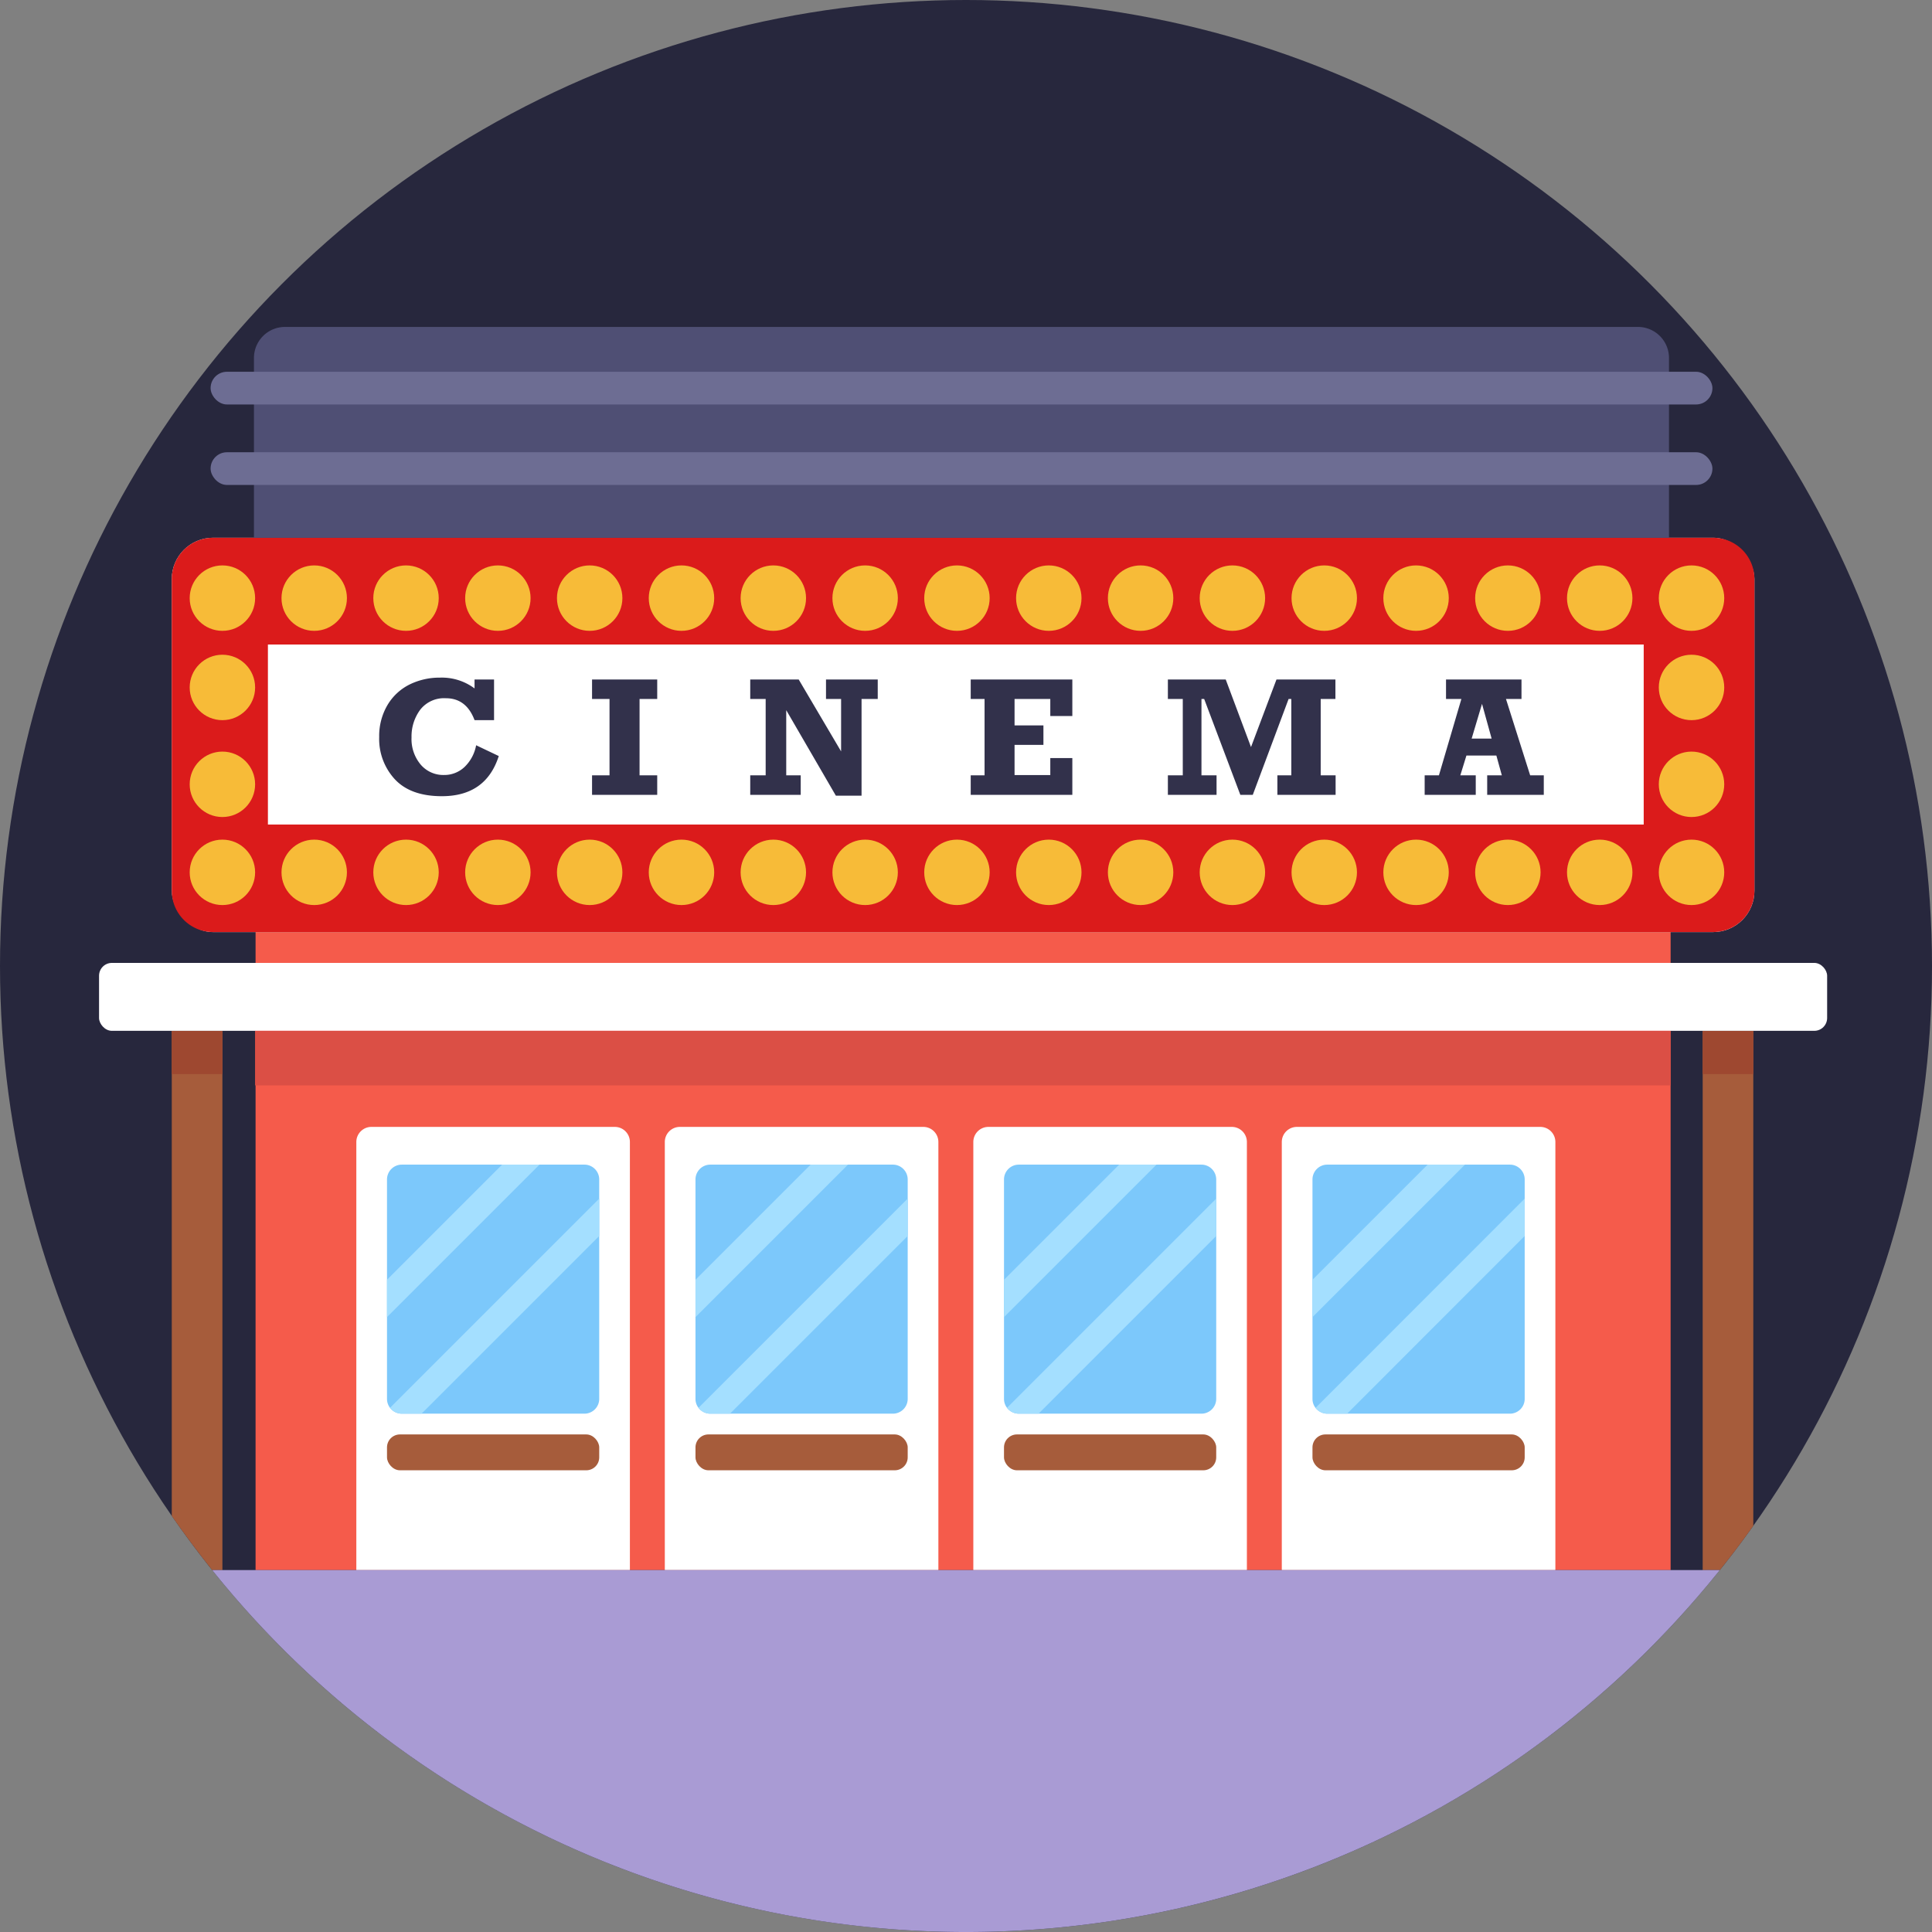 <svg xmlns="http://www.w3.org/2000/svg" viewBox="0 0 512 512"><rect x="0" y="0" width="512" height="512" fill="#808080" stroke="none"/><defs><style>.cls-1{fill:#27273d;}.cls-2{fill:#a65c3b;}.cls-3{fill:#9e4830;}.cls-4{fill:#f55b4b;}.cls-5{fill:#fff;}.cls-6{fill:#db1b1b;}.cls-7{fill:#f7bb38;}.cls-8{fill:#db4f45;}.cls-9{fill:#7cc8fb;}.cls-10{fill:#a4dfff;}.cls-11{fill:#4f4f74;}.cls-12{fill:#6d6d93;}.cls-13{fill:#32314b;}.cls-14{fill:#a99bd4;}</style></defs><title>Cinema</title><g id="BULINE"><circle class="cls-1" cx="256" cy="256" r="256"/></g><g id="Icons"><path class="cls-2" d="M58.94,273.18V416.09H56.23q-5.59-7-10.71-14.34V273.18Z"/><rect class="cls-3" x="45.52" y="273.18" width="13.42" height="11.46"/><path class="cls-2" d="M464.64,273.18V404.36q-4.27,6-8.87,11.73h-4.54V273.18Z"/><rect class="cls-3" x="451.23" y="273.18" width="13.42" height="11.46"/><rect class="cls-4" x="67.73" y="247.01" width="375" height="169.08"/><rect class="cls-5" x="45.52" y="142.51" width="419.42" height="104.5" rx="10.94"/><path class="cls-6" d="M454,142.51H56.46a10.94,10.94,0,0,0-10.94,10.94v82.62A10.94,10.94,0,0,0,56.46,247H454a10.94,10.94,0,0,0,10.94-10.94V153.45A10.94,10.94,0,0,0,454,142.51Zm-18.4,76H71V170.8H435.6Z"/><circle class="cls-7" cx="58.94" cy="207.85" r="8.67"/><circle class="cls-7" cx="58.94" cy="182.18" r="8.67"/><circle class="cls-7" cx="448.27" cy="182.18" r="8.67"/><circle class="cls-7" cx="58.94" cy="231.18" r="8.67"/><circle class="cls-7" cx="83.27" cy="231.18" r="8.67"/><circle class="cls-7" cx="107.6" cy="231.18" r="8.67"/><circle class="cls-7" cx="131.94" cy="231.18" r="8.67"/><circle class="cls-7" cx="156.27" cy="231.18" r="8.67"/><circle class="cls-7" cx="180.6" cy="231.18" r="8.67"/><circle class="cls-7" cx="204.94" cy="231.18" r="8.67"/><circle class="cls-7" cx="229.27" cy="231.18" r="8.67"/><circle class="cls-7" cx="253.6" cy="231.18" r="8.67"/><circle class="cls-7" cx="277.94" cy="231.18" r="8.67"/><circle class="cls-7" cx="302.27" cy="231.18" r="8.67"/><circle class="cls-7" cx="326.6" cy="231.18" r="8.67"/><circle class="cls-7" cx="350.94" cy="231.18" r="8.67"/><circle class="cls-7" cx="375.27" cy="231.18" r="8.67"/><circle class="cls-7" cx="399.6" cy="231.18" r="8.67"/><circle class="cls-7" cx="423.94" cy="231.18" r="8.67"/><circle class="cls-7" cx="83.27" cy="158.51" r="8.67"/><circle class="cls-7" cx="107.6" cy="158.51" r="8.67"/><circle class="cls-7" cx="131.94" cy="158.51" r="8.67"/><circle class="cls-7" cx="156.27" cy="158.51" r="8.67"/><circle class="cls-7" cx="180.6" cy="158.51" r="8.67"/><circle class="cls-7" cx="204.94" cy="158.51" r="8.67"/><circle class="cls-7" cx="229.27" cy="158.51" r="8.67"/><circle class="cls-7" cx="253.6" cy="158.51" r="8.67"/><circle class="cls-7" cx="277.94" cy="158.51" r="8.67"/><circle class="cls-7" cx="302.27" cy="158.51" r="8.67"/><circle class="cls-7" cx="326.6" cy="158.51" r="8.67"/><circle class="cls-7" cx="350.94" cy="158.51" r="8.67"/><circle class="cls-7" cx="375.27" cy="158.51" r="8.67"/><circle class="cls-7" cx="399.6" cy="158.51" r="8.67"/><circle class="cls-7" cx="423.94" cy="158.51" r="8.67"/><circle class="cls-7" cx="448.27" cy="231.18" r="8.67"/><circle class="cls-7" cx="58.94" cy="158.51" r="8.67"/><circle class="cls-7" cx="448.27" cy="207.85" r="8.67"/><circle class="cls-7" cx="448.27" cy="158.51" r="8.67"/><rect class="cls-5" x="26.25" y="255.18" width="457.96" height="18" rx="3.4"/><rect class="cls-8" x="67.6" y="273.18" width="375.13" height="14.46"/><path class="cls-5" d="M98.43,298.64h64.5a4,4,0,0,1,4,4V416.09a0,0,0,0,1,0,0H94.43a0,0,0,0,1,0,0V302.64A4,4,0,0,1,98.43,298.64Z"/><path class="cls-9" d="M158.8,312.58V370.7a3.93,3.93,0,0,1-3.93,3.94H106.49a3.92,3.92,0,0,1-3.93-3.94V312.58a3.93,3.93,0,0,1,3.93-3.94h48.38A3.93,3.93,0,0,1,158.8,312.58Z"/><polygon class="cls-10" points="142.97 308.64 102.56 349.05 102.56 339.15 133.07 308.64 142.97 308.64"/><path class="cls-10" d="M158.8,317.65v9.9l-47.09,47.09h-5.22a4,4,0,0,1-3.13-1.55Z"/><rect class="cls-2" x="102.56" y="380.14" width="56.24" height="9.5" rx="3.43"/><path class="cls-5" d="M180.18,298.64h64.5a4,4,0,0,1,4,4V416.09a0,0,0,0,1,0,0h-72.5a0,0,0,0,1,0,0V302.64A4,4,0,0,1,180.18,298.64Z"/><path class="cls-9" d="M240.55,312.58V370.7a3.93,3.93,0,0,1-3.93,3.94H188.24a3.92,3.92,0,0,1-3.93-3.94V312.58a3.93,3.93,0,0,1,3.93-3.94h48.38A3.93,3.93,0,0,1,240.55,312.58Z"/><polygon class="cls-10" points="224.72 308.64 184.31 349.05 184.31 339.15 214.82 308.64 224.72 308.64"/><path class="cls-10" d="M240.55,317.65v9.9l-47.09,47.09h-5.22a4,4,0,0,1-3.13-1.55Z"/><rect class="cls-2" x="184.31" y="380.14" width="56.24" height="9.5" rx="3.43"/><path class="cls-5" d="M261.94,298.64h64.5a4,4,0,0,1,4,4V416.09a0,0,0,0,1,0,0h-72.5a0,0,0,0,1,0,0V302.64A4,4,0,0,1,261.94,298.64Z"/><path class="cls-9" d="M322.31,312.58V370.7a3.93,3.93,0,0,1-3.93,3.94H270a3.92,3.92,0,0,1-3.93-3.94V312.58a3.93,3.93,0,0,1,3.93-3.94h48.38A3.93,3.93,0,0,1,322.31,312.58Z"/><polygon class="cls-10" points="306.48 308.64 266.07 349.05 266.07 339.15 296.58 308.64 306.48 308.64"/><path class="cls-10" d="M322.31,317.65v9.9l-47.09,47.09H270a4,4,0,0,1-3.13-1.55Z"/><rect class="cls-2" x="266.07" y="380.14" width="56.24" height="9.5" rx="3.43"/><path class="cls-5" d="M343.69,298.64h64.5a4,4,0,0,1,4,4V416.09a0,0,0,0,1,0,0h-72.5a0,0,0,0,1,0,0V302.64A4,4,0,0,1,343.69,298.64Z"/><path class="cls-9" d="M404.06,312.58V370.7a3.93,3.93,0,0,1-3.93,3.94H351.75a3.92,3.92,0,0,1-3.93-3.94V312.58a3.93,3.93,0,0,1,3.93-3.94h48.38A3.93,3.93,0,0,1,404.06,312.58Z"/><polygon class="cls-10" points="388.23 308.64 347.82 349.05 347.82 339.15 378.33 308.64 388.23 308.64"/><path class="cls-10" d="M404.06,317.65v9.9L357,374.64h-5.22a4,4,0,0,1-3.13-1.55Z"/><rect class="cls-2" x="347.82" y="380.14" width="56.24" height="9.5" rx="3.43"/><path class="cls-11" d="M75.54,86.64H434.07a8.23,8.23,0,0,1,8.23,8.23v47.64a0,0,0,0,1,0,0h-375a0,0,0,0,1,0,0V94.87A8.23,8.23,0,0,1,75.54,86.64Z"/><rect class="cls-12" x="55.81" y="98.52" width="398" height="8.67" rx="4.33"/><rect class="cls-12" x="55.81" y="119.85" width="398" height="8.67" rx="4.33"/><path class="cls-13" d="M125.76,180.07h5.17v10.77h-5.17q-2.19-5.81-7.62-5.8a8,8,0,0,0-6.78,3.05,11.86,11.86,0,0,0-2.3,7.32,10.53,10.53,0,0,0,2.43,7.22,7.87,7.87,0,0,0,6.19,2.75,7.77,7.77,0,0,0,5.38-2.08,10.62,10.62,0,0,0,3.12-5.8l6,2.86Q128.76,211,117.1,211q-8.23,0-12.42-4.44a15.72,15.72,0,0,1-4.19-11.23,16.15,16.15,0,0,1,2.18-8.46,14.1,14.1,0,0,1,5.85-5.46,17.92,17.92,0,0,1,8.08-1.83,14.48,14.48,0,0,1,9.16,2.86Z"/><path class="cls-13" d="M156.9,210.64v-5.17h4.63V185.24H156.9v-5.17h17.27v5.17h-4.68v20.23h4.68v5.17Z"/><path class="cls-13" d="M198.82,210.64v-5.17h4.09V185.24h-4.09v-5.17h12.84l11.24,19.06V185.24h-4v-5.17h13.71v5.17h-4.29v25.62h-6.81L208.36,188.2v17.27h3.84v5.17Z"/><path class="cls-13" d="M257.25,210.64v-5.17h3.67V185.24h-3.67v-5.17h26.93v9.69h-5.84v-4.52h-9.47v7h7.65v5.16h-7.65v8h9.47V200.9h5.84v9.74Z"/><path class="cls-13" d="M309.5,210.64v-5.17h3.95V185.24H309.5v-5.17h15.33l6.7,17.91,6.75-17.91H353.9v5.17H350v20.23h3.95v5.17H338.52v-5.17h3.69V185.24h-.72L332,210.64h-3.3l-9.58-25.4h-.72v20.23h4v5.17Z"/><path class="cls-13" d="M409.12,205.47v5.17h-15v-5.17H398l-1.45-5.25h-7.93L387,205.47h4.09v5.17H377.55v-5.17h3.78l5.95-20.23h-4.07v-5.17h20v5.17h-4.11l6.41,20.23Zm-13.82-9.73-2.55-9.21L390,195.74Z"/><path class="cls-14" d="M455.77,416.09a256,256,0,0,1-399.54,0Z"/></g></svg>